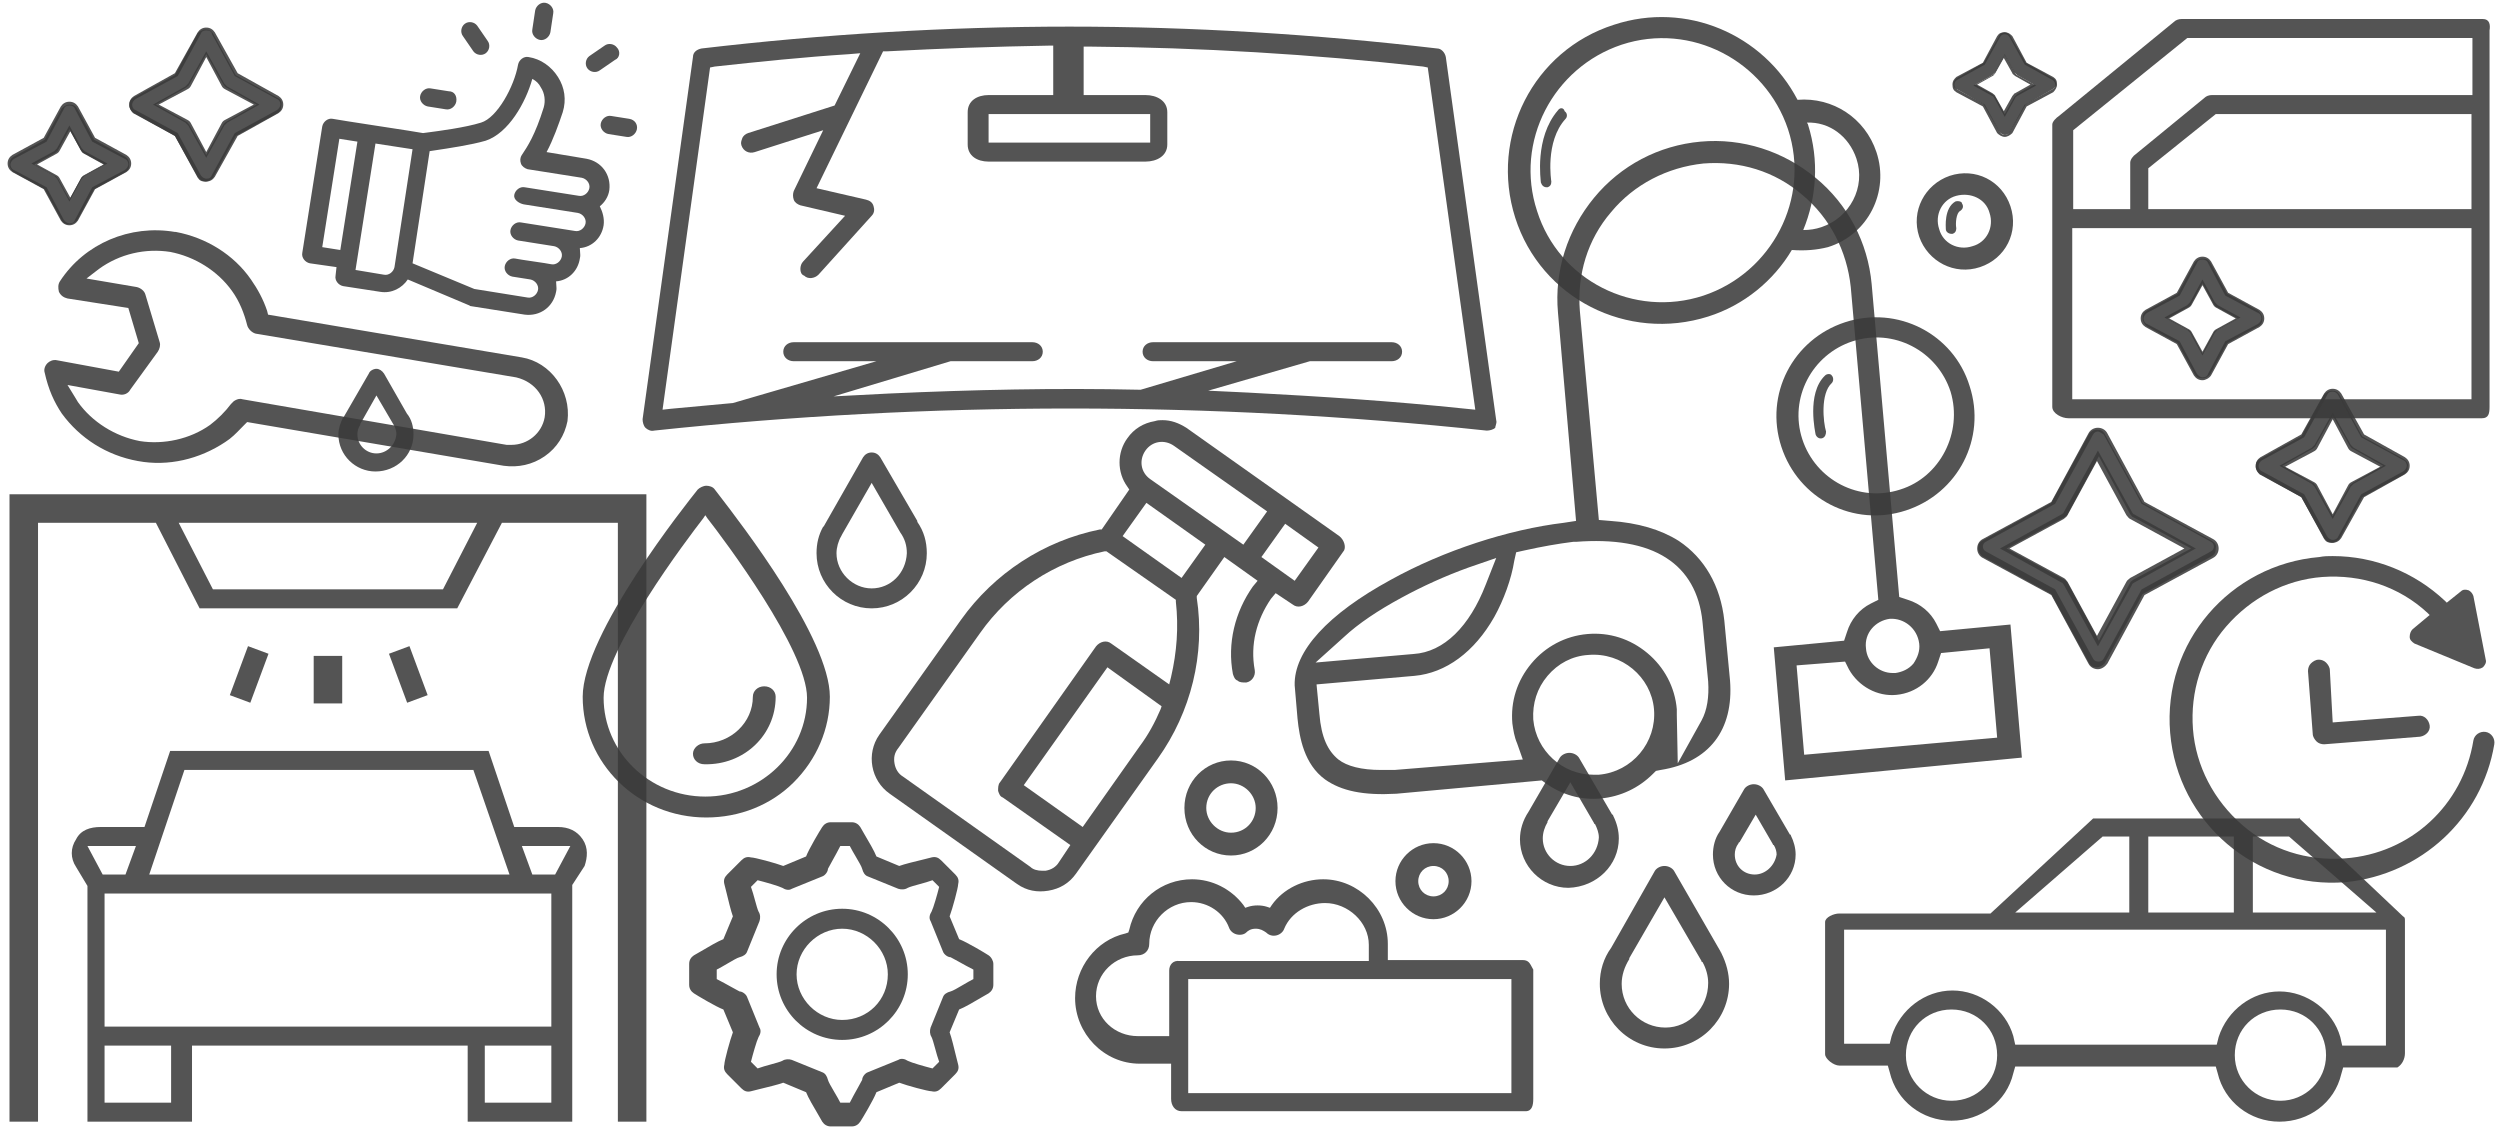 <svg width="263" height="119" viewBox="0 0 263 119" version="1.1" xmlns="http://www.w3.org/2000/svg" xmlns:xlink="http://www.w3.org/1999/xlink">
<g id="Canvas" transform="translate(-738 -723)">
<g id="Group 11 Copy">
<g id="Group">
<g id="Shape">
<use xlink:href="#path0_fill" transform="translate(745.55 802)" fill="#3A3A3A" fill-opacity="0.867"/>
</g>
<g id="Shape">
<use xlink:href="#path1_fill" transform="translate(739 775)" fill="#3A3A3A" fill-opacity="0.867"/>
</g>
<g id="Rectangle-path">
<use xlink:href="#path2_fill" transform="translate(771 792)" fill="#3A3A3A" fill-opacity="0.867"/>
</g>
<g id="Rectangle-path">
<use xlink:href="#path3_fill" transform="matrix(0.348 -0.937 0.937 0.348 762.177 796.129)" fill="#3A3A3A" fill-opacity="0.867"/>
</g>
<g id="Rectangle-path">
<use xlink:href="#path4_fill" transform="matrix(0.937 -0.348 0.348 0.937 778.919 791.775)" fill="#3A3A3A" fill-opacity="0.867"/>
</g>
</g>
<g id="Shape">
<use xlink:href="#path5_fill" transform="translate(742.662 747.226)" fill="#3A3A3A" fill-opacity="0.867"/>
</g>
<g id="Shape">
<use xlink:href="#path6_fill" transform="translate(953.9 725)" fill="#3A3A3A" fill-opacity="0.867"/>
</g>
<g id="Shape">
<use xlink:href="#path7_fill" transform="translate(829.705 767.2)" fill="#3A3A3A" fill-opacity="0.867"/>
</g>
<g id="Group">
<g id="Shape">
<use xlink:href="#path8_fill" transform="translate(851.1 815.5)" fill="#3A3A3A" fill-opacity="0.867"/>
</g>
<g id="Shape">
<use xlink:href="#path9_fill" transform="translate(862.6 803)" fill="#3A3A3A" fill-opacity="0.867"/>
</g>
<g id="Shape">
<use xlink:href="#path10_fill" transform="translate(884.8 811.7)" fill="#3A3A3A" fill-opacity="0.867"/>
</g>
</g>
<g id="Group">
<g id="Shape">
<use xlink:href="#path11_fill" transform="translate(799.3 774.1)" fill="#3A3A3A" fill-opacity="0.867"/>
</g>
<g id="Shape">
<use xlink:href="#path12_fill" transform="translate(810.9 795.2)" fill="#3A3A3A" fill-opacity="0.867"/>
</g>
</g>
<g id="Shape">
<use xlink:href="#path13_fill" transform="translate(874.198 737.833)" fill="#3A3A3A" fill-opacity="0.867"/>
</g>
<g id="Group">
<g id="Shape">
<use xlink:href="#path14_fill" transform="translate(966.238 781.5)" fill="#3A3A3A" fill-opacity="0.867"/>
</g>
<g id="Shape">
<use xlink:href="#path15_fill" transform="translate(980.8 792.4)" fill="#3A3A3A" fill-opacity="0.867"/>
</g>
</g>
<g id="Group">
<g id="Shape">
<use xlink:href="#path16_fill" transform="translate(896.628 724.793)" fill="#3A3A3A" fill-opacity="0.867"/>
</g>
<g id="Shape">
<use xlink:href="#path17_fill" transform="translate(939.638 741.228)" fill="#3A3A3A" fill-opacity="0.867"/>
</g>
<g id="Shape">
<use xlink:href="#path18_fill" transform="translate(924.877 756.377)" fill="#3A3A3A" fill-opacity="0.867"/>
</g>
<g id="Shape">
<use xlink:href="#path19_fill" transform="translate(900.01 734.386)" fill="#3A3A3A" fill-opacity="0.867"/>
</g>
<g id="Shape">
<use xlink:href="#path20_fill" transform="translate(928.75 762.35)" fill="#3A3A3A" fill-opacity="0.867"/>
</g>
<g id="Shape">
<use xlink:href="#path21_fill" transform="translate(942.688 744.161)" fill="#3A3A3A" fill-opacity="0.867"/>
</g>
</g>
<g id="Shape">
<use xlink:href="#path22_fill" transform="translate(773.6 761.8)" fill="#3A3A3A" fill-opacity="0.867"/>
</g>
<g id="Shape">
<use xlink:href="#path23_fill" transform="translate(805.6 725.8)" fill="#3A3A3A" fill-opacity="0.867"/>
</g>
<g id="Group">
<g id="Shape">
<use xlink:href="#path24_fill" transform="translate(751.6 726.1)" fill="#3A3A3A" fill-opacity="0.867"/>
</g>
<g id="Shape">
<use xlink:href="#path25_fill" transform="translate(751.6 725.9)" fill="#3A3A3A" fill-opacity="0.867"/>
</g>
</g>
<g id="Group">
<g id="Shape">
<use xlink:href="#path26_fill" transform="translate(739 734)" fill="#3A3A3A" fill-opacity="0.867"/>
</g>
<g id="Shape">
<use xlink:href="#path27_fill" transform="translate(738.8 733.7)" fill="#3A3A3A" fill-opacity="0.867"/>
</g>
</g>
<g id="Shape">
<use xlink:href="#path28_fill" transform="translate(823.9 770.6)" fill="#3A3A3A" fill-opacity="0.867"/>
</g>
<g id="Group">
<g id="Shape">
<use xlink:href="#path29_fill" transform="translate(810.5 809.5)" fill="#3A3A3A" fill-opacity="0.867"/>
</g>
<g id="Shape">
<use xlink:href="#path30_fill" transform="translate(819.7 818.6)" fill="#3A3A3A" fill-opacity="0.867"/>
</g>
</g>
<g id="Group">
<g id="Shape">
<use xlink:href="#path31_fill" transform="translate(769.785 728.985)" fill="#3A3A3A" fill-opacity="0.867"/>
</g>
<g id="Shape">
<use xlink:href="#path32_fill" transform="translate(793.985 723.285)" fill="#3A3A3A" fill-opacity="0.867"/>
</g>
<g id="Shape">
<use xlink:href="#path33_fill" transform="translate(786.526 725.326)" fill="#3A3A3A" fill-opacity="0.867"/>
</g>
<g id="Shape">
<use xlink:href="#path34_fill" transform="translate(782.185 732.285)" fill="#3A3A3A" fill-opacity="0.867"/>
</g>
<g id="Shape">
<use xlink:href="#path35_fill" transform="translate(801.185 735.185)" fill="#3A3A3A" fill-opacity="0.867"/>
</g>
<g id="Shape">
<use xlink:href="#path36_fill" transform="translate(799.626 727.626)" fill="#3A3A3A" fill-opacity="0.867"/>
</g>
</g>
<g id="Group">
<g id="Shape">
<use xlink:href="#path37_fill" transform="translate(918.2 805.5)" fill="#3A3A3A" fill-opacity="0.867"/>
</g>
<g id="Shape">
<use xlink:href="#path38_fill" transform="translate(897.9 802.2)" fill="#3A3A3A" fill-opacity="0.867"/>
</g>
<g id="Shape">
<use xlink:href="#path39_fill" transform="translate(906.3 814.1)" fill="#3A3A3A" fill-opacity="0.867"/>
</g>
</g>
<g id="Group">
<g id="Group">
<g id="Shape">
<use xlink:href="#path40_fill" transform="translate(946.1 768.2)" fill="#3A3A3A" fill-opacity="0.867"/>
</g>
<g id="Shape">
<use xlink:href="#path41_fill" transform="translate(946 768)" fill="#3A3A3A" fill-opacity="0.867"/>
</g>
</g>
<g id="Group">
<g id="Shape">
<use xlink:href="#path42_fill" transform="translate(975.3 764.1)" fill="#3A3A3A" fill-opacity="0.867"/>
</g>
<g id="Shape">
<use xlink:href="#path43_fill" transform="translate(975.3 763.9)" fill="#3A3A3A" fill-opacity="0.867"/>
</g>
</g>
<g id="Group">
<g id="Shape">
<use xlink:href="#path44_fill" transform="translate(963.4 750.2)" fill="#3A3A3A" fill-opacity="0.867"/>
</g>
<g id="Shape">
<use xlink:href="#path45_fill" transform="translate(963.2 750)" fill="#3A3A3A" fill-opacity="0.867"/>
</g>
</g>
</g>
<g id="Group">
<g id="Shape">
<use xlink:href="#path46_fill" transform="translate(943.5 726.4)" fill="#3A3A3A" fill-opacity="0.867"/>
</g>
<g id="Shape">
<use xlink:href="#path47_fill" transform="translate(943.4 726.4)" fill="#3A3A3A" fill-opacity="0.867"/>
</g>
</g>
<g id="Group">
<g id="Shape">
<use xlink:href="#path48_fill" transform="translate(930 809)" fill="#3A3A3A" fill-opacity="0.867"/>
</g>
</g>
</g>
</g>
<defs>
<path id="path0_fill" fill-rule="evenodd" d="M 53.75 9.3C 53.15 8.4 52.25 8 51.15 8L 46.55 8L 43.85 0L 10.35 0L 7.65 8L 3.05 8C 1.95 8 0.95 8.3 0.45 9.3C -0.15 10.2 -0.15 11.3 0.45 12.2L 1.65 14.2L 1.65 39L 12.65 39L 12.65 31L 41.65 31L 41.65 39L 52.65 39L 52.65 14.1L 53.95 12.1C 54.25 11.2 54.35 10.2 53.75 9.3ZM 11.85 2L 42.25 2L 46.05 13L 8.15 13L 11.85 2ZM 6.75 10L 1.65 10L 3.25 13L 5.65 13L 6.75 10ZM 10.45 37L 3.45 37L 3.45 31L 10.45 31L 10.45 37ZM 43.45 37L 50.45 37L 50.45 31L 43.45 31L 43.45 37ZM 50.45 29L 3.45 29L 3.45 15L 50.45 15L 50.45 29ZM 48.45 13L 50.85 13L 52.45 10L 47.35 10L 48.45 13Z"/>
<path id="path1_fill" fill-rule="evenodd" d="M 51.8 3L 64 3L 64 66L 66 66L 67 66L 67 0L 66 0L 1 0L 0 0L 0 1L 0 66L 1 66L 3 66L 3 3L 15.4 3L 20 12L 47.1 12L 51.8 3ZM 21.4 10L 17.8 3L 49.2 3L 45.6 10L 21.4 10Z"/>
<path id="path2_fill" d="M 0 0L 3 0L 3 5L 0 5L 0 0Z"/>
<path id="path3_fill" d="M 0 0L 5.5 0L 5.5 2.3L 0 2.3L 0 0Z"/>
<path id="path4_fill" d="M 0 0L 2.3 0L 2.3 5.5L 0 5.5L 0 0Z"/>
<path id="path5_fill" fill-rule="evenodd" d="M 23.538 8.874L 50.237 13.374C 53.237 13.874 55.438 16.874 55.038 20.074C 54.737 21.574 53.938 22.874 52.638 23.774C 51.337 24.674 49.837 24.974 48.337 24.774L 21.337 20.174L 21.038 20.474C 20.919 20.592 20.801 20.715 20.681 20.838C 20.193 21.342 19.68 21.872 19.038 22.274C 16.337 24.074 13.037 24.874 9.838 24.274C 6.537 23.674 3.737 21.874 1.838 19.274C 1.037 18.074 0.438 16.774 0.037 14.974C -0.062 14.674 0.037 14.274 0.338 13.974C 0.537 13.774 0.938 13.574 1.338 13.674L 7.838 14.874L 9.938 11.874L 8.838 8.174L 2.438 7.174C 2.037 7.074 1.737 6.874 1.537 6.474C 1.438 6.074 1.438 5.674 1.638 5.374C 4.237 1.374 9.037 -0.626 13.738 0.174L 13.838 0.174C 17.038 0.774 19.938 2.574 21.738 5.174C 22.438 6.174 23.038 7.274 23.438 8.474L 23.538 8.874ZM 49.138 22.574C 50.837 22.574 52.337 21.374 52.638 19.674C 52.938 17.774 51.737 15.974 49.638 15.474L 22.238 10.874C 21.837 10.774 21.438 10.374 21.337 9.974C 21.038 8.774 20.538 7.474 19.738 6.374C 18.238 4.274 15.838 2.774 13.238 2.274C 10.637 1.874 7.938 2.474 5.737 4.074L 4.438 5.074L 9.737 5.974C 10.137 6.074 10.537 6.374 10.637 6.774L 12.137 11.774C 12.238 12.074 12.137 12.474 11.938 12.774L 9.037 16.774C 8.838 17.174 8.338 17.374 7.938 17.274L 2.438 16.274L 3.237 17.574C 3.287 17.674 3.337 17.749 3.387 17.824C 3.437 17.899 3.487 17.974 3.537 18.074C 5.037 20.174 7.438 21.674 10.037 22.174C 12.537 22.574 15.338 21.974 17.438 20.474C 18.238 19.874 19.038 19.074 19.637 18.274L 19.938 17.974C 20.238 17.774 20.538 17.674 20.837 17.774L 48.638 22.574L 49.138 22.574Z"/>
<path id="path6_fill" fill-rule="evenodd" d="M 13.6 0L 45.3 0C 46 0 46.1 0.6 46 1.2L 46 40.8C 46 41.5 45.9 42 45.2 42L 1.7 42C 1 42 0 41.5 0 40.8L 0 11.1C 0 10.8 0.4 10.4 0.7 10.2L 12.8 0.3C 13 0.1 13.3 0 13.6 0ZM 2.1 40L 44.1 40L 44.1 22L 2.1 22L 2.1 40ZM 44.1 20L 10.1 20L 10.1 15.7L 17.2 10L 44.1 10L 44.1 20ZM 16.8 8L 44.1 8L 44.2 8L 44.2 2L 14.2 2L 2.2 11.7L 2.2 20L 8.2 20L 8.2 15.1C 8.2 14.8 8.5 14.4 8.8 14.2L 16 8.3C 16.2 8.1 16.5 8 16.8 8Z"/>
<path id="path7_fill" fill-rule="evenodd" d="M 33.095 0.8L 49.195 12.2C 49.695 12.6 49.895 13.3 49.695 13.7L 45.895 19.1C 45.495 19.6 44.795 19.8 44.295 19.4L 42.495 18.2L 41.995 18.8C 40.495 21 39.795 23.6 40.295 26.3C 40.395 26.9 39.995 27.5 39.395 27.6C 38.995 27.6 38.695 27.6 38.495 27.4C 38.195 27.3 38.095 27 37.995 26.7C 37.395 23.5 38.195 20.2 40.095 17.5L 40.595 16.9L 37.095 14.4L 34.195 18.5L 34.195 18.7C 35.095 24.6 33.595 30.7 30.095 35.6L 21.495 47.7C 20.795 48.7 19.795 49.3 18.595 49.5C 17.395 49.7 16.295 49.5 15.295 48.8L 1.895 39.3C -0.105 37.9 -0.605 35.1 0.795 33.1L 9.395 21C 12.895 16.1 18.095 12.7 23.995 11.5L 24.195 11.5L 27.095 7.3L 26.895 7C 25.795 5.5 25.795 3.4 26.895 1.9C 27.595 0.9 28.595 0.3 29.795 0.1C 30.095 0 30.295 0 30.595 0C 31.495 0 32.295 0.3 33.095 0.8ZM 28.195 34.3C 29.095 33.1 29.795 31.8 30.395 30.4L 30.495 30.1L 24.795 26L 15.995 38.4L 22.195 42.8L 28.195 34.3ZM 31.495 27L 31.295 27.8L 25.195 23.5C 24.695 23.1 23.995 23.3 23.595 23.8L 13.495 38.1C 13.295 38.3 13.295 38.7 13.295 39C 13.395 39.3 13.495 39.6 13.795 39.7L 20.895 44.7L 19.695 46.5C 19.395 47 18.895 47.3 18.295 47.4L 17.895 47.4C 17.495 47.4 16.995 47.3 16.695 47L 3.295 37.5C 2.795 37.2 2.495 36.7 2.395 36.1C 2.295 35.5 2.395 35 2.795 34.5L 11.395 22.4C 14.495 18 19.195 14.9 24.495 13.8L 24.695 13.8L 31.995 18.9L 31.995 19.1C 32.295 21.8 32.095 24.4 31.495 27ZM 26.395 12.2L 32.595 16.6L 35.095 13.1L 28.895 8.7L 26.395 12.2ZM 39.095 13.1L 29.295 6.2C 28.295 5.5 28.095 4.2 28.795 3.2C 29.495 2.2 30.795 2 31.795 2.7L 41.595 9.6L 39.095 13.1ZM 40.995 14.4L 44.495 16.9L 46.995 13.4L 43.495 10.9L 40.995 14.4Z"/>
<path id="path8_fill" fill-rule="evenodd" d="M 47.1 8.5L 32.9 8.5L 32.9 6.8C 32.9 3.1 29.8 0 26.1 0C 24 0 21.9 1 20.7 2.7L 20.5 3L 20.2 2.9C 19.6 2.7 18.8 2.7 18.2 2.9L 17.9 3L 17.7 2.7C 16.4 1 14.4 0 12.3 0C 9.1 0 6.4 2.2 5.7 5.3L 5.6 5.6L 5.3 5.7C 2.2 6.4 0 9.3 0 12.5C 0 16.2 3 19.4 6.8 19.4L 10.1 19.4L 10.1 23.1C 10.1 23.8 10.5 24.4 11.2 24.4L 47.4 24.4C 48.1 24.4 48.2 23.7 48.2 23.1L 48.2 9.5C 48.144 9.407 48.095 9.313 48.048 9.223L 48.047 9.221C 47.841 8.829 47.668 8.5 47.1 8.5ZM 9.9 9.6L 9.9 16.5L 6.6 16.5C 4.2 16.5 2.2 14.7 2.2 12.3C 2.2 9.9 4.2 8 6.6 8C 7.3 8 7.8 7.5 7.8 6.8C 7.8 4.4 9.8 2.4 12.2 2.4C 14 2.4 15.6 3.5 16.2 5.1C 16.3 5.4 16.6 5.7 17 5.8C 17.4 5.9 17.8 5.8 18 5.6C 18.2 5.4 18.5 5.2 19 5.2C 19.5 5.2 19.8 5.4 20.1 5.6C 20.4 5.9 20.8 6 21.2 5.9C 21.6 5.8 21.9 5.5 22 5.2C 22.7 3.5 24.5 2.5 26.3 2.5C 28.7 2.5 30.9 4.5 30.9 6.9L 30.9 8.6L 11 8.6C 10.3 8.5 9.9 9 9.9 9.6ZM 11.9 22.5L 45.9 22.5L 45.9 10.5L 11.9 10.5L 11.9 22.5Z"/>
<path id="path9_fill" fill-rule="evenodd" d="M 9.8 5C 9.8 7.8 7.6 10 4.9 10C 2.2 10 0 7.8 0 5C 0 2.2 2.2 0 4.9 0C 7.6 0 9.8 2.2 9.8 5ZM 7.5 5C 7.5 3.6 6.3 2.4 4.9 2.4C 3.5 2.4 2.3 3.5 2.3 5C 2.3 6.4 3.5 7.6 4.9 7.6C 6.4 7.6 7.5 6.4 7.5 5Z"/>
<path id="path10_fill" fill-rule="evenodd" d="M 4 8C 1.8 8 0 6.2 0 4C 0 1.8 1.8 0 4 0C 6.2 0 8 1.8 8 4C 8 6.2 6.2 8 4 8ZM 5.6 4C 5.6 3.1 4.9 2.4 4 2.4C 3.1 2.4 2.4 3.1 2.4 4C 2.4 4.9 3.1 5.6 4 5.6C 4.9 5.6 5.6 4.9 5.6 4Z"/>
<path id="path11_fill" fill-rule="evenodd" d="M 14.327 0.957C 16.678 4.007 26 16.097 26 22.2C 26 25.6 24.6 28.8 22.2 31.2C 19.8 33.6 16.5 34.9 13 34.9C 5.8 34.9 0 29.2 0 22.2C 0 15.6 10.9 1.9 12.1 0.4C 12.3 0.2 12.7 0 13 0C 13.3 0 13.7 0.1 13.9 0.4C 13.99 0.52 14.136 0.709 14.327 0.957ZM 2.2 22.3C 2.2 28 7 32.7 12.9 32.7C 18.8 32.7 23.6 28 23.6 22.3C 23.6 17.3 14.9 5.7 13.1 3.4L 12.9 3.1L 12.7 3.4C 11 5.6 2.2 17.2 2.2 22.3Z"/>
<path id="path12_fill" d="M 8.7 1.1C 8.7 0.5 8.2 0 7.5 0C 6.8 0 6.3 0.5 6.3 1.1C 6.3 3.8 4 6 1.2 6C 0.6 6 0 6.5 0 7.1C 0 7.7 0.5 8.2 1.2 8.2C 5.4 8.3 8.7 5.1 8.7 1.1Z"/>
<path id="path13_fill" fill-rule="evenodd" d="M 75.302 50.867L 76.502 64.867L 51.602 67.267L 50.402 53.267L 57.802 52.567L 58.102 51.667C 58.502 50.367 59.402 49.267 60.602 48.667L 61.402 48.267L 58.502 15.367C 58.102 11.567 56.302 8.067 53.402 5.667C 50.502 3.167 46.802 2.067 43.002 2.367C 39.202 2.767 35.702 4.567 33.302 7.467C 30.802 10.367 29.702 14.067 30.002 17.867L 32.002 39.867L 33.202 39.967C 36.102 40.167 38.502 40.867 40.402 42.067C 43.102 43.867 44.802 46.767 45.202 50.467L 45.802 56.767C 46.202 61.967 43.602 65.367 38.502 66.167L 38.002 66.267L 37.702 66.567C 36.202 68.067 34.302 68.967 32.202 69.167C 30.102 69.367 28.102 68.767 26.402 67.567L 26.002 67.267L 10.702 68.667C 7.202 68.867 4.902 68.367 3.202 67.167C 1.002 65.567 0.502 62.767 0.302 60.767L 0.002 57.267C -0.098 53.667 3.502 49.767 10.102 46.167C 15.702 43.067 22.502 40.867 28.302 40.167L 29.602 39.967L 27.702 18.067C 27.302 13.667 28.702 9.367 31.502 5.967C 34.302 2.567 38.302 0.467 42.702 0.067C 47.102 -0.333 51.402 1.067 54.802 3.867C 58.202 6.667 60.302 10.667 60.702 15.067L 63.602 47.967L 64.502 48.267C 65.802 48.667 66.902 49.567 67.502 50.767L 67.902 51.567L 75.302 50.867ZM 11.202 48.067C 8.802 49.367 6.702 50.767 5.202 52.167L 2.202 54.867L 12.502 53.967C 15.702 53.767 18.402 51.067 20.102 46.667L 21.202 43.867L 18.302 44.867C 15.802 45.767 13.402 46.867 11.202 48.067ZM 32.002 66.667L 31.402 66.667C 28.202 66.667 25.402 64.167 25.102 60.867C 25.002 59.167 25.502 57.567 26.602 56.267C 27.702 54.967 29.202 54.167 30.902 54.067C 34.402 53.767 37.502 56.367 37.802 59.767C 38.102 63.267 35.502 66.367 32.002 66.667ZM 42.902 50.567C 42.602 47.567 41.302 45.267 39.102 43.867C 36.802 42.367 33.502 41.867 29.602 42.167L 29.302 42.167C 27.702 42.367 26.002 42.667 24.202 43.067L 23.302 43.267L 23.102 44.167C 22.802 46.067 22.002 48.267 21.002 50.067C 18.902 53.767 15.902 55.967 12.602 56.267L 2.302 57.167L 2.602 60.267C 2.802 62.767 3.502 64.167 4.602 65.067C 5.502 65.767 7.002 66.167 9.102 66.167L 10.502 66.167L 24.002 65.067L 23.402 63.367C 23.102 62.668 23.002 61.968 22.902 61.269L 22.902 61.268L 22.902 61.268L 22.902 61.267C 22.702 58.967 23.402 56.767 24.902 54.967C 26.402 53.167 28.502 52.067 30.802 51.867C 33.102 51.667 35.302 52.367 37.102 53.867C 38.902 55.367 40.002 57.467 40.202 59.767L 40.202 60.367L 40.302 65.467L 42.802 60.967C 43.402 59.867 43.602 58.467 43.502 56.867L 42.902 50.567ZM 62.602 50.267C 64.102 50.167 65.502 51.267 65.702 52.867C 65.802 53.667 65.502 54.367 65.102 54.967C 64.602 55.567 63.902 55.867 63.202 55.967L 62.902 55.967C 61.502 55.967 60.202 54.867 60.102 53.367C 59.902 51.767 61.102 50.467 62.602 50.267ZM 58.302 55.567L 57.902 54.767L 52.802 55.167L 53.602 64.567L 73.902 62.767L 73.102 53.367L 68.002 53.867L 67.702 54.767C 67.102 56.667 65.402 58.067 63.302 58.267C 61.302 58.467 59.302 57.367 58.302 55.567Z"/>
<path id="path14_fill" d="M 34.161 19.8C 34.261 19.2 33.861 18.6 33.261 18.5C 32.661 18.4 32.062 18.8 31.962 19.4C 30.861 26.2 25.361 31.3 18.462 31.8C 14.461 32.1 10.662 30.9 7.662 28.3C 4.662 25.7 2.762 22.1 2.462 18.2C 2.162 14.3 3.362 10.4 5.962 7.4C 8.562 4.4 12.162 2.5 16.061 2.2C 20.162 1.9 24.162 3.2 27.162 6L 27.361 6.2L 25.561 7.7C 25.361 7.9 25.262 8.2 25.262 8.5C 25.262 8.8 25.462 9 25.762 9.2L 32.062 11.8C 32.361 11.9 32.661 11.9 32.962 11.7C 33.161 11.5 33.361 11.2 33.261 10.9L 31.962 4.2C 31.861 3.9 31.662 3.7 31.462 3.6C 31.162 3.5 30.861 3.5 30.662 3.7L 29.162 4.9L 28.962 4.7C 25.762 1.7 21.561 0 17.162 0C 16.662 0 16.262 0 15.761 0.1C 6.362 0.9 -0.738 9.1 0.062 18.6C 0.862 28 9.062 35.1 18.561 34.3C 26.462 33.5 32.861 27.6 34.161 19.8Z"/>
<path id="path15_fill" d="M 2.3 1.1C 2.3 0.8 2.1 0.5 1.9 0.3C 1.7 0.1 1.4 0 1.2 0L 1.1 0C 0.8 0 0.5 0.2 0.3 0.4C 0.1 0.6 0 0.9 0 1.2L 0.5 7.8C 0.5 8.1 0.7 8.4 0.9 8.6C 1.1 8.8 1.4 8.9 1.7 8.9L 11.8 8.1C 12.4 8 12.9 7.5 12.8 6.9C 12.7 6.3 12.2 5.8 11.6 5.9L 2.6 6.6L 2.3 1.1Z"/>
<path id="path16_fill" fill-rule="evenodd" d="M 33.672 24.206C 37.872 22.907 40.172 18.407 38.772 14.207C 37.572 10.607 34.172 8.406 30.472 8.707C 26.872 1.807 18.772 -1.693 11.172 0.807C 2.672 3.507 -1.928 12.607 0.772 21.107C 3.472 29.607 12.572 34.206 21.072 31.506C 24.872 30.306 27.972 27.706 29.872 24.506C 31.272 24.607 32.472 24.506 33.672 24.206ZM 36.672 14.906C 37.672 17.907 35.972 21.107 32.972 22.107C 32.372 22.306 31.772 22.407 31.072 22.407C 32.472 19.006 32.772 15.107 31.572 11.306C 31.572 11.257 31.547 11.232 31.522 11.207C 31.497 11.181 31.472 11.157 31.472 11.107C 33.772 11.007 35.872 12.507 36.672 14.906ZM 11.972 2.907C 4.772 5.307 0.672 13.107 3.072 20.407C 5.372 27.706 13.272 31.706 20.572 29.306C 27.772 26.907 31.872 19.107 29.472 11.806C 27.072 4.607 19.272 0.507 11.972 2.907Z"/>
<path id="path17_fill" fill-rule="evenodd" d="M 0.262 6.672C -0.638 3.972 0.862 1.172 3.462 0.272C 6.162 -0.628 8.962 0.772 9.862 3.472C 10.762 6.172 9.362 8.972 6.662 9.872C 3.962 10.772 1.162 9.272 0.262 6.672ZM 2.362 5.872C 2.762 7.372 4.362 8.172 5.862 7.672C 7.362 7.272 8.162 5.672 7.662 4.172C 7.262 2.672 5.662 1.972 4.162 2.372C 2.662 2.772 1.862 4.372 2.362 5.872Z"/>
<path id="path18_fill" fill-rule="evenodd" d="M 0.523 13.623C -1.277 8.123 1.723 2.323 7.223 0.523C 12.723 -1.277 18.623 1.723 20.323 7.223C 22.123 12.723 19.123 18.523 13.623 20.323C 8.123 22.123 2.323 19.123 0.523 13.623ZM 2.723 12.823C 4.123 17.123 8.723 19.523 13.023 18.123C 17.223 16.823 19.623 12.123 18.323 7.823C 16.922 3.523 12.323 1.123 8.023 2.523C 3.723 3.923 1.323 8.523 2.723 12.823Z"/>
<path id="path19_fill" d="M 1.89 0.214C -0.61 3.114 0.09 7.614 0.09 7.814C 0.19 8.114 0.39 8.314 0.69 8.314L 0.79 8.314C 1.09 8.214 1.19 8.014 1.19 7.714C 1.19 7.714 0.49 3.514 2.69 1.114C 2.89 0.914 2.89 0.514 2.59 0.314C 2.49 -0.086 2.09 -0.086 1.89 0.214Z"/>
<path id="path20_fill" d="M 1.25 0.15C -0.75 2.05 0.25 6.25 0.25 6.35C 0.35 6.65 0.65 6.85 0.95 6.75C 1.25 6.65 1.35 6.35 1.35 6.05C 1.05 5.05 0.75 2.05 1.95 0.95C 2.15 0.75 2.15 0.35 1.95 0.15C 1.85 -0.05 1.45 -0.05 1.25 0.15Z"/>
<path id="path21_fill" d="M 1.012 0.039C -0.188 0.739 0.013 2.739 0.013 2.939C 0.013 3.239 0.312 3.439 0.613 3.439L 0.713 3.439C 1.012 3.339 1.113 3.139 1.113 2.839C 1.012 2.339 1.113 1.239 1.512 1.039C 1.812 0.839 1.913 0.539 1.712 0.239C 1.712 0.039 1.312 -0.061 1.012 0.039Z"/>
<path id="path22_fill" fill-rule="evenodd" d="M 7.2 4.7C 7.7 5.3 7.9 6.1 7.9 6.9C 7.9 9.1 6.1 10.8 3.9 10.8C 1.8 10.8 0 9.1 0 6.9C 0 6.3 0.2 5.7 0.5 5.1C 0.6 5.1 0.6 5 0.6 5L 3.2 0.5C 3.3 0.2 3.7 0 4 0C 4.3 0 4.6 0.2 4.8 0.5L 7.2 4.7ZM 2 6.9C 2 8 2.9 8.9 4 8.9C 5.1 8.9 6 8 6.1 6.9C 6.1 6.4 5.9 6 5.7 5.7L 4 2.8L 2.3 5.8L 2.3 5.9C 2.1 6.2 2 6.5 2 6.9Z"/>
<path id="path23_fill" fill-rule="evenodd" d="M 89.8 41.4L 84.5 3.2C 84.4 2.7 84 2.3 83.6 2.3C 70.8 0.8 57.8 0 44.9 0C 32 0 19 0.8 6.2 2.3C 5.7 2.4 5.3 2.7 5.3 3.2L 0 41.3C 0 41.6 0.1 42 0.3 42.2C 0.5 42.4 0.9 42.6 1.2 42.5C 30.3 39.4 59.7 39.4 88.8 42.5C 89.1 42.5 89.5 42.4 89.7 42.2C 89.7 42.128 89.726 42.043 89.755 41.949C 89.805 41.783 89.864 41.592 89.8 41.4ZM 86.6 40.2C 79 39.4 71.3 38.9 63.7 38.5L 59.5 38.3L 70.2 35.2L 78.8 35.2C 79.4 35.2 79.9 34.8 79.9 34.2C 79.9 33.6 79.4 33.2 78.8 33.2L 53.7 33.2C 53.1 33.2 52.6 33.6 52.6 34.2C 52.6 34.8 53.1 35.2 53.7 35.2L 62.5 35.2L 52.4 38.2L 52.3 38.2C 43.5 38 34.7 38.2 25.9 38.6L 20.1 38.9L 32.4 35.2L 41 35.2C 41.6 35.2 42.1 34.8 42.1 34.2C 42.1 33.6 41.6 33.2 41 33.2L 15.9 33.2C 15.3 33.2 14.8 33.6 14.8 34.2C 14.8 34.8 15.3 35.2 15.9 35.2L 24.6 35.2L 9.5 39.6C 8.402 39.7 7.33 39.8 6.257 39.899L 6.249 39.9C 5.174 40 4.1 40.1 3 40.2L 2.1 40.3L 7.1 4.3L 7.6 4.2C 12.2 3.7 17 3.2 21.7 2.9L 22.9 2.8L 20.2 8.3L 11.1 11.2C 10.8 11.3 10.6 11.5 10.5 11.7C 10.488 11.736 10.476 11.771 10.464 11.805L 10.462 11.812C 10.377 12.053 10.313 12.239 10.4 12.5C 10.6 13.1 11.2 13.4 11.8 13.2L 19 10.9L 15.9 17.3C 15.8 17.6 15.8 17.9 15.9 18.2C 16 18.5 16.3 18.7 16.6 18.8L 21.3 19.9L 16.9 24.7C 16.7 24.9 16.6 25.2 16.6 25.5C 16.6 25.8 16.7 26.1 17 26.2C 17.4 26.6 18.1 26.5 18.5 26.1L 24.1 19.9C 24.4 19.6 24.4 19.2 24.3 18.9C 24.2 18.5 23.9 18.3 23.5 18.2L 18.3 17L 25.3 2.6L 25.7 2.6C 31.4 2.3 37 2.1 42.7 2L 43.2 2L 43.2 7.2L 36.4 7.2C 35.2 7.2 34.2 7.8 34.2 9L 34.2 12.4C 34.2 13.6 35.2 14.2 36.4 14.2L 52.9 14.2C 54.1 14.2 55.2 13.6 55.2 12.4L 55.2 9C 55.2 7.8 54.1 7.2 52.9 7.2L 46.4 7.2L 46.4 2.1L 46.9 2.1C 58.7 2.2 70.4 2.9 82.1 4.2L 82.6 4.3L 87.6 40.3L 86.6 40.2ZM 53.4 12.2L 53.4 9.2L 36.4 9.2L 36.4 12.2L 53.4 12.2Z"/>
<path id="path24_fill" fill-rule="evenodd" d="M 11.2 4.8L 15.6 7.2C 15.9 7.3 16.1 7.6 16 8C 16 8.4 15.9 8.6 15.6 8.8L 11.2 11.2L 8.8 15.6C 8.6 15.8 8.3 16 8 16C 7.6 16 7.4 15.9 7.2 15.6L 4.8 11.2L 0.4 8.8C 0.2 8.6 0 8.3 0 8C 0 7.6 0.1 7.4 0.4 7.2L 4.8 4.8L 7.2 0.4C 7.4 0.2 7.7 0 8 0C 8.4 0 8.6 0.1 8.8 0.4L 11.2 4.8ZM 10.078 9.8C 10.122 9.767 10.167 9.733 10.2 9.7L 13.4 7.9L 10.2 6.1C 10.133 6.1 10.067 6.011 10 5.922C 9.967 5.878 9.933 5.833 9.9 5.8L 8.1 2.6L 6.3 5.8C 6.3 5.867 6.211 5.933 6.122 6C 6.078 6.033 6.033 6.067 6 6.1L 2.8 7.9L 6 9.7C 6.067 9.7 6.133 9.789 6.2 9.878C 6.233 9.922 6.267 9.967 6.3 10L 8.1 13.2L 9.9 10C 9.9 9.933 9.989 9.867 10.078 9.8Z"/>
<path id="path25_fill" fill-rule="evenodd" d="M 7.2 15.7C 7.4 16 7.7 16.2 8.1 16.2C 8.5 16.2 8.8 16 9 15.7L 11.4 11.4L 15.7 9C 16 8.8 16.2 8.5 16.2 8.1C 16.2 7.7 16 7.4 15.7 7.2L 11.4 4.8L 9 0.5C 8.8 0.2 8.5 0 8.1 0C 7.7 0 7.4 0.2 7.2 0.5L 4.8 4.8L 0.5 7.2C 0.2 7.4 0 7.7 0 8.1C 0 8.5 0.2 8.8 0.5 9L 4.8 11.4L 7.2 15.7ZM 7.5 0.7C 7.6 0.4 7.8 0.3 8.1 0.3C 8.4 0.3 8.7 0.4 8.7 0.7L 11.1 5.1L 15.5 7.5C 15.8 7.6 15.9 7.9 15.9 8.1C 15.9 8.3 15.7 8.6 15.5 8.7L 11.1 11.1L 8.7 15.5C 8.6 15.8 8.4 15.9 8.1 15.9C 7.9 15.9 7.6 15.7 7.5 15.5L 5.1 11.1L 0.7 8.7C 0.4 8.6 0.3 8.3 0.3 8.1C 0.3 7.9 0.5 7.6 0.7 7.5L 5.1 5.1L 7.5 0.7ZM 8.1 13.7L 6.2 10.3L 5.9 10L 2.5 8.1L 5.9 6.2L 6.2 5.9L 8.1 2.5L 10 5.9L 10.3 6.2L 13.7 8.1L 10.3 10L 10 10.3L 8.1 13.7ZM 6.1 9.7L 3.1 8.1L 6.1 6.5C 6.3 6.4 6.4 6.3 6.5 6.1L 8.1 3.1L 9.7 6.1C 9.8 6.3 9.9 6.4 10.1 6.5L 13.1 8.1L 10.1 9.7C 9.9 9.8 9.8 9.9 9.7 10.1L 8.1 13.1L 6.5 10.1C 6.4 9.9 6.3 9.8 6.1 9.7Z"/>
<path id="path26_fill" fill-rule="evenodd" d="M 8.9 3.7L 12.2 5.5C 12.5 5.7 12.6 6 12.6 6.3C 12.6 6.7 12.5 6.9 12.2 7.1L 8.9 8.9L 7.1 12.2C 6.9 12.4 6.6 12.6 6.3 12.6C 5.9 12.6 5.7 12.5 5.5 12.2L 3.7 8.9L 0.4 7.1C 0.2 6.9 0 6.7 0 6.3C 0 5.9 0.1 5.7 0.4 5.5L 3.7 3.7L 5.5 0.4C 5.7 0.2 6 0 6.3 0C 6.7 0 6.9 0.1 7.1 0.4L 8.9 3.7ZM 7.678 7.6C 7.722 7.567 7.767 7.533 7.8 7.5L 10 6.3L 7.8 5.1C 7.733 5.1 7.667 5.011 7.6 4.922C 7.567 4.878 7.533 4.833 7.5 4.8L 6.3 2.6L 5.1 4.8C 5.1 4.867 5.011 4.933 4.922 5C 4.878 5.033 4.833 5.067 4.8 5.1L 2.6 6.3L 4.8 7.5C 4.867 7.5 4.933 7.589 5 7.678C 5.033 7.722 5.067 7.767 5.1 7.8L 6.3 10L 7.5 7.8C 7.5 7.733 7.589 7.667 7.678 7.6Z"/>
<path id="path27_fill" fill-rule="evenodd" d="M 5.6 12.5C 5.8 12.8 6.1 13 6.5 13C 6.9 13 7.2 12.8 7.4 12.5L 9.2 9.2L 12.5 7.4C 12.8 7.2 13 6.9 13 6.5C 13 6.1 12.8 5.8 12.5 5.6L 9.2 3.8L 7.4 0.5C 7.2 0.2 6.9 0 6.5 0C 6.1 0 5.8 0.2 5.6 0.5L 3.8 3.8L 0.5 5.6C 0.2 5.8 0 6.1 0 6.5C 0 6.9 0.2 7.2 0.5 7.4L 3.8 9.2L 5.6 12.5ZM 5.9 0.8C 6 0.5 6.2 0.4 6.5 0.4C 6.8 0.4 7 0.5 7.1 0.8L 8.9 4.2L 12.3 6C 12.6 6.1 12.7 6.4 12.7 6.6C 12.7 6.8 12.5 7.1 12.3 7.2L 8.9 9L 7.1 12.4C 7 12.7 6.8 12.8 6.5 12.8C 6.3 12.8 6 12.6 5.9 12.4L 4.1 9L 0.7 7.2C 0.4 7.1 0.3 6.8 0.3 6.6C 0.3 6.4 0.5 6.1 0.7 6L 4.1 4.2L 5.9 0.8ZM 6.5 10.5L 5.2 8.1L 4.9 7.8L 2.5 6.5L 4.9 5.2L 5.2 4.9L 6.5 2.5L 7.8 4.9L 8.1 5.2L 10.5 6.5L 8.1 7.8L 7.8 8.1L 6.5 10.5ZM 5.1 7.7L 3.1 6.6L 5.1 5.5C 5.3 5.4 5.4 5.3 5.5 5.1L 6.6 3.1L 7.7 5.1C 7.8 5.3 7.9 5.4 8.1 5.5L 10.1 6.6L 8.1 7.7C 7.9 7.8 7.8 7.9 7.7 8.1L 6.6 10.1L 5.5 8.1C 5.4 7.9 5.3 7.8 5.1 7.7Z"/>
<path id="path28_fill" fill-rule="evenodd" d="M 10.6 7.3C 11.3 8.3 11.6 9.4 11.6 10.6C 11.6 13.8 9 16.4 5.8 16.4C 2.6 16.4 0 13.8 0 10.6C 0 9.6 0.2 8.7 0.7 7.8C 0.8 7.8 0.8 7.7 0.8 7.7L 4.9 0.5C 5.1 0.2 5.4 0 5.8 0C 6.2 0 6.5 0.2 6.7 0.5L 10.6 7.2L 10.6 7.3ZM 2.1 10.6C 2.1 12.6 3.8 14.3 5.8 14.3C 7.8 14.3 9.4 12.7 9.5 10.6C 9.5 9.8 9.3 9.1 8.8 8.4L 5.8 3.2L 2.7 8.6L 2.6 8.8C 2.3 9.3 2.1 10 2.1 10.6Z"/>
<path id="path29_fill" fill-rule="evenodd" d="M 28.4 12.3C 29.2 12.6 31.2 13.8 31.5 14C 31.8 14.2 32 14.6 32 14.9L 32 17.1C 32 17.5 31.8 17.8 31.5 18C 31.374 18.063 31.101 18.224 30.76 18.425C 30.015 18.865 28.949 19.494 28.4 19.7L 27.4 22.1C 27.599 22.631 27.886 23.82 28.086 24.649C 28.187 25.071 28.266 25.399 28.3 25.5C 28.4 25.9 28.3 26.2 28 26.5L 26.5 28C 26.2 28.3 25.9 28.4 25.5 28.3C 25.1 28.3 22.9 27.7 22.1 27.4L 19.7 28.4C 19.4 29.2 18.2 31.2 18 31.5C 17.8 31.8 17.5 32 17.1 32L 14.9 32C 14.5 32 14.2 31.8 14 31.5C 13.937 31.374 13.776 31.101 13.575 30.76C 13.135 30.015 12.506 28.949 12.3 28.4L 9.9 27.4C 9.37 27.599 8.18 27.886 7.35 28.086C 6.929 28.187 6.601 28.266 6.5 28.3C 6.1 28.4 5.8 28.3 5.5 28L 4 26.5C 3.7 26.2 3.6 25.9 3.7 25.5C 3.7 25.1 4.3 22.9 4.6 22.1L 3.6 19.7C 2.8 19.4 0.8 18.2 0.5 18C 0.2 17.8 0 17.5 0 17.1L 0 14.9C 0 14.5 0.2 14.2 0.5 14C 0.626 13.937 0.899 13.776 1.24 13.575C 1.985 13.135 3.051 12.506 3.6 12.3L 4.6 9.9C 4.401 9.37 4.114 8.18 3.914 7.35C 3.813 6.929 3.734 6.601 3.7 6.5C 3.6 6.1 3.7 5.8 4 5.5L 5.5 4C 5.8 3.7 6.1 3.6 6.5 3.7C 6.9 3.7 9.1 4.3 9.9 4.6L 12.3 3.6C 12.6 2.8 13.8 0.8 14 0.5C 14.2 0.2 14.5 0 14.9 0L 17.1 0C 17.5 0 17.8 0.2 18 0.5C 18.063 0.626 18.224 0.899 18.425 1.24C 18.865 1.985 19.494 3.051 19.7 3.6L 22.1 4.6C 22.631 4.401 23.82 4.114 24.649 3.914C 25.071 3.813 25.399 3.734 25.5 3.7C 25.9 3.6 26.2 3.7 26.5 4L 28 5.5C 28.3 5.8 28.4 6.1 28.3 6.5C 28.3 6.9 27.7 9.1 27.4 9.9L 28.4 12.3ZM 28.777 17.13C 29.163 16.904 29.566 16.667 29.9 16.5L 29.9 15.5C 29.431 15.266 28.826 14.928 28.324 14.649C 27.969 14.451 27.666 14.283 27.5 14.2C 27.2 14.2 26.8 13.9 26.7 13.6L 25.4 10.4C 25.2 10.1 25.3 9.7 25.5 9.4C 25.7 9 26.1 7.6 26.3 6.8L 25.6 6.1C 25.212 6.246 24.682 6.391 24.194 6.525C 23.677 6.668 23.206 6.797 23 6.9C 22.7 7.1 22.3 7.1 22 7L 18.8 5.7C 18.5 5.6 18.3 5.3 18.2 4.9C 18.142 4.667 17.846 4.162 17.53 3.623C 17.304 3.237 17.067 2.834 16.9 2.5L 15.9 2.5C 15.666 2.969 15.329 3.574 15.049 4.076C 14.852 4.431 14.683 4.734 14.6 4.9C 14.6 5.2 14.3 5.6 14 5.7L 10.8 7C 10.5 7.2 10.1 7.1 9.8 6.9C 9.4 6.7 8 6.3 7.2 6.1L 6.5 6.8C 6.646 7.188 6.791 7.718 6.925 8.206C 7.068 8.724 7.197 9.194 7.3 9.4C 7.5 9.7 7.5 10.1 7.4 10.4L 6.1 13.6C 6 13.9 5.7 14.1 5.3 14.2C 5.067 14.258 4.562 14.554 4.023 14.87C 3.637 15.096 3.234 15.333 2.9 15.5L 2.9 16.5C 3.369 16.734 3.974 17.072 4.476 17.351C 4.831 17.549 5.134 17.717 5.3 17.8C 5.6 17.8 6 18.1 6.1 18.4L 7.4 21.6C 7.6 21.9 7.5 22.3 7.3 22.6C 7.1 23 6.7 24.4 6.5 25.2L 7.2 25.9C 7.588 25.754 8.118 25.609 8.606 25.474C 9.124 25.332 9.594 25.203 9.8 25.1C 10.1 24.9 10.5 24.9 10.8 25L 14 26.3C 14.3 26.4 14.5 26.7 14.6 27.1C 14.658 27.333 14.954 27.838 15.27 28.377C 15.496 28.763 15.733 29.166 15.9 29.5L 16.9 29.5C 17.134 29.031 17.471 28.426 17.751 27.924C 17.948 27.569 18.117 27.266 18.2 27.1C 18.2 26.8 18.5 26.4 18.8 26.3L 22 25C 22.3 24.8 22.7 24.9 23 25.1C 23.4 25.3 24.8 25.7 25.6 25.9L 26.3 25.2C 26.154 24.812 26.009 24.282 25.875 23.794C 25.732 23.276 25.603 22.806 25.5 22.6C 25.3 22.3 25.3 21.9 25.4 21.6L 26.7 18.4C 26.8 18.1 27.1 17.9 27.5 17.8C 27.733 17.742 28.238 17.446 28.777 17.13Z"/>
<path id="path30_fill" fill-rule="evenodd" d="M 0 6.9C 0 3.1 3.1 0 6.9 0C 10.7 0 13.8 3.1 13.8 6.9C 13.8 10.7 10.7 13.8 6.9 13.8C 3.1 13.8 0 10.7 0 6.9ZM 2.1 6.9C 2.1 9.5 4.3 11.7 6.9 11.7C 9.6 11.7 11.7 9.6 11.7 6.9C 11.7 4.3 9.5 2.1 6.9 2.1C 4.3 2.1 2.1 4.3 2.1 6.9Z"/>
<path id="path31_fill" fill-rule="evenodd" d="M 29.915 10.716C 31.515 11.015 32.515 12.415 32.315 14.015C 32.215 14.716 31.815 15.315 31.315 15.716C 31.615 16.315 31.815 17.015 31.715 17.715C 31.515 19.015 30.515 20.015 29.215 20.115C 29.215 20.253 29.227 20.378 29.239 20.5L 29.239 20.5C 29.261 20.733 29.281 20.953 29.215 21.215C 29.015 22.515 28.015 23.515 26.715 23.615C 26.715 23.753 26.727 23.878 26.739 24L 26.739 24C 26.761 24.233 26.781 24.453 26.715 24.715C 26.415 26.315 25.015 27.315 23.415 27.115L 17.715 26.215C 17.665 26.215 17.64 26.19 17.615 26.165C 17.59 26.14 17.565 26.115 17.515 26.115L 11.115 23.415C 10.515 24.315 9.415 24.915 8.215 24.715L 4.315 24.115C 3.815 24.015 3.415 23.515 3.515 23.015L 3.615 22.115L 0.815 21.715C 0.315 21.615 -0.085 21.115 0.015 20.615L 2.115 7.315C 2.215 6.815 2.715 6.415 3.215 6.515C 3.415 6.565 5.67 6.912 7.935 7.261L 7.963 7.265C 10.239 7.615 12.515 7.965 12.716 8.015C 12.811 8.002 12.96 7.982 13.149 7.958C 14.344 7.802 17.175 7.433 18.815 6.915C 20.515 6.415 22.315 3.115 22.715 0.815C 22.815 0.315 23.315 -0.085 23.815 0.015C 25.115 0.215 26.215 1.015 26.915 2.115C 27.615 3.215 27.815 4.515 27.415 5.815C 27.015 7.015 26.415 8.715 25.715 10.015L 29.915 10.716ZM 2.115 20.015L 4.015 20.315L 5.815 8.915L 3.915 8.615L 2.115 20.015ZM 9.715 22.115C 9.615 22.615 9.115 23.015 8.615 22.915L 5.615 22.415L 7.715 9.115L 11.615 9.715L 9.715 22.115ZM 29.015 16.415L 23.315 15.515C 22.815 15.415 22.215 15.015 22.315 14.515C 22.415 14.015 22.915 13.615 23.415 13.716L 29.115 14.615C 29.615 14.716 30.115 14.315 30.215 13.815C 30.315 13.315 29.915 12.815 29.415 12.716L 23.715 11.815C 23.415 11.716 23.115 11.515 23.015 11.216C 22.915 10.915 22.915 10.615 23.115 10.315C 23.715 9.415 24.515 8.215 25.415 5.315C 25.615 4.615 25.515 3.815 25.115 3.215C 24.915 2.815 24.615 2.515 24.215 2.315C 23.515 4.815 21.715 8.015 19.315 8.815C 17.828 9.253 15.42 9.614 13.971 9.831C 13.765 9.862 13.578 9.89 13.415 9.915L 11.615 21.715L 18.115 24.415L 23.715 25.315C 24.215 25.415 24.715 25.015 24.815 24.515C 24.915 24.015 24.515 23.515 24.015 23.415L 22.115 23.115C 21.615 23.015 21.215 22.515 21.315 22.015C 21.415 21.515 21.915 21.115 22.415 21.215C 22.615 21.265 23.465 21.39 24.315 21.515C 25.165 21.64 26.015 21.765 26.215 21.815C 26.715 21.915 27.215 21.515 27.315 21.015C 27.415 20.515 27.015 20.015 26.515 19.915L 22.715 19.315C 22.215 19.215 21.815 18.715 21.915 18.215C 22.015 17.715 22.515 17.315 23.015 17.415C 23.615 17.515 28.015 18.215 28.715 18.315C 29.215 18.415 29.715 18.015 29.815 17.515C 29.915 17.015 29.515 16.515 29.015 16.415Z"/>
<path id="path32_fill" d="M 1.415 0.015C 0.915 -0.085 0.415 0.315 0.315 0.815L 0.015 2.815C -0.085 3.315 0.315 3.815 0.815 3.915C 1.315 4.015 1.815 3.615 1.915 3.115L 2.215 1.115C 2.315 0.615 1.915 0.115 1.415 0.015Z"/>
<path id="path33_fill" d="M 2.774 1.974L 1.674 0.374C 1.374 -0.026 0.774 -0.126 0.374 0.174C -0.026 0.474 -0.126 1.074 0.174 1.474L 1.274 3.074C 1.574 3.474 2.174 3.574 2.574 3.274C 2.974 2.974 3.074 2.374 2.774 1.974Z"/>
<path id="path34_fill" d="M 3.015 0.315L 1.115 0.015C 0.615 -0.085 0.115 0.315 0.015 0.815C -0.085 1.315 0.315 1.815 0.815 1.915L 2.715 2.215C 3.215 2.315 3.715 1.915 3.815 1.415C 3.915 0.815 3.615 0.315 3.015 0.315Z"/>
<path id="path35_fill" d="M 3.015 0.315L 1.115 0.015C 0.615 -0.085 0.115 0.315 0.015 0.815C -0.085 1.315 0.315 1.815 0.815 1.915L 2.715 2.215C 3.215 2.315 3.715 1.915 3.815 1.415C 3.915 0.915 3.615 0.415 3.015 0.315Z"/>
<path id="path36_fill" d="M 3.274 0.374C 2.974 -0.026 2.374 -0.126 1.974 0.174L 0.374 1.274C -0.026 1.574 -0.126 2.174 0.174 2.574C 0.474 2.974 1.074 3.074 1.474 2.774L 3.074 1.674C 3.574 1.474 3.674 0.774 3.274 0.374Z"/>
<path id="path37_fill" fill-rule="evenodd" d="M 8.2 5.4C 8.5 6 8.7 6.7 8.7 7.4C 8.7 9.8 6.7 11.7 4.3 11.7C 1.9 11.7 0 9.8 0 7.4C 0 6.6 0.2 5.7 0.7 5L 3.3 0.5C 3.5 0.2 3.9 0 4.3 0C 4.7 0 5.1 0.2 5.3 0.5L 8.1 5.3C 8.15 5.3 8.175 5.3 8.188 5.312C 8.2 5.325 8.2 5.35 8.2 5.4ZM 2.3 7.4C 2.3 8.6 3.2 9.5 4.4 9.5C 5.5 9.5 6.5 8.6 6.7 7.4C 6.7 7.1 6.6 6.7 6.4 6.4C 6.3 6.4 6.3 6.3 6.3 6.3L 4.5 3.2L 2.8 6.1C 2.7 6.1 2.7 6.2 2.7 6.2C 2.4 6.6 2.3 7 2.3 7.4Z"/>
<path id="path38_fill" fill-rule="evenodd" d="M 9.8 6.6C 10.2 7.4 10.4 8.2 10.4 9C 10.4 11.8 8.1 14.1 5.1 14.2C 2.3 14.2 0 11.9 0 9.1C 0 8.1 0.3 7.1 0.9 6.2L 4.2 0.5C 4.4 0.2 4.8 0 5.2 0C 5.6 0 6 0.2 6.2 0.5L 9.7 6.5C 9.75 6.5 9.775 6.5 9.787 6.513C 9.8 6.525 9.8 6.55 9.8 6.6ZM 2.4 9C 2.4 10.6 3.7 11.9 5.3 11.9C 6.9 11.9 8.2 10.6 8.3 8.9C 8.3 8.4 8.1 7.9 7.9 7.5C 7.8 7.5 7.8 7.4 7.8 7.4L 5.3 3.1L 2.9 7.2L 2.9 7.3C 2.6 7.8 2.4 8.4 2.4 9Z"/>
<path id="path39_fill" fill-rule="evenodd" d="M 12.8 9.2C 13.3 10.2 13.6 11.3 13.6 12.4C 13.6 16.1 10.6 19.2 6.8 19.2C 3 19.2 0 16.1 0 12.4C 0 11 0.4 9.7 1.2 8.6L 5.8 0.5C 6 0.2 6.4 0 6.8 0C 7.2 0 7.6 0.2 7.8 0.5L 12.7 9C 12.7 9.05 12.725 9.075 12.75 9.1C 12.775 9.125 12.8 9.15 12.8 9.2ZM 2.3 12.4C 2.3 15 4.4 17 6.9 17C 9.4 17 11.4 14.9 11.4 12.3C 11.4 11.6 11.2 10.8 10.8 10.1C 10.75 10.1 10.725 10.1 10.713 10.088C 10.7 10.075 10.7 10.05 10.7 10L 6.8 3.3L 3.1 9.7L 3.1 9.8C 2.6 10.6 2.3 11.5 2.3 12.4Z"/>
<path id="path40_fill" fill-rule="evenodd" d="M 17.3 7.7L 24.6 11.7C 24.9 11.9 25.1 12.1 25 12.5C 25 12.9 24.9 13.1 24.6 13.3L 17.3 17.3L 13.3 24.6C 13.1 24.8 12.8 25 12.5 25C 12.1 25 11.9 24.9 11.7 24.6L 7.7 17.3L 0.4 13.3C 0.2 13.1 0 12.8 0 12.5C 0 12.1 0.1 11.9 0.4 11.7L 7.7 7.7L 11.7 0.4C 11.9 0.2 12.1 0 12.5 0C 12.9 0 13.1 0.1 13.3 0.4L 17.3 7.7ZM 16.178 15.9C 16.222 15.867 16.267 15.833 16.3 15.8L 22.4 12.5L 16.3 9.2C 16.233 9.2 16.167 9.111 16.1 9.022C 16.067 8.978 16.033 8.933 16 8.9L 12.7 2.8L 9.4 8.9C 9.4 8.967 9.311 9.033 9.222 9.1C 9.178 9.133 9.133 9.167 9.1 9.2L 3 12.5L 9.1 15.8C 9.167 15.8 9.233 15.889 9.3 15.978C 9.333 16.022 9.367 16.067 9.4 16.1L 12.7 22.2L 16 16.1C 16 16.033 16.089 15.967 16.178 15.9Z"/>
<path id="path41_fill" fill-rule="evenodd" d="M 11.7 24.8C 11.9 25.2 12.3 25.4 12.7 25.4C 13.1 25.4 13.5 25.1 13.7 24.8L 17.6 17.6L 24.8 13.7C 25.2 13.5 25.4 13.1 25.4 12.7C 25.4 12.3 25.2 11.9 24.8 11.7L 17.6 7.8L 13.7 0.6C 13.5 0.2 13.1 0 12.7 0C 12.3 0 11.9 0.2 11.7 0.6L 7.8 7.8L 0.6 11.7C 0.2 11.9 0 12.3 0 12.7C 0 13.1 0.2 13.5 0.6 13.7L 7.8 17.6L 11.7 24.8ZM 12.2 0.7C 12.3 0.5 12.5 0.4 12.7 0.4C 12.833 0.4 12.967 0.489 13.1 0.578C 13.167 0.622 13.233 0.667 13.3 0.7L 17.3 8L 24.6 12C 24.8 12.1 24.9 12.3 24.9 12.5C 24.9 12.7 24.8 12.9 24.6 13L 17.3 17L 13.3 24.3C 13.1 24.7 12.4 24.7 12.2 24.3L 8.2 17L 0.9 13C 0.7 12.9 0.6 12.7 0.6 12.5C 0.6 12.3 0.7 12.1 0.9 12L 8.2 8L 12.2 0.7ZM 12.7 23L 9.1 16.5C 9.062 16.462 9.038 16.424 9.018 16.391L 9.018 16.391C 8.985 16.338 8.962 16.3 8.9 16.3L 2.4 12.7L 8.9 9.1C 8.938 9.062 8.976 9.038 9.009 9.018C 9.062 8.985 9.1 8.962 9.1 8.9L 12.7 2.4L 16.3 8.9C 16.338 8.938 16.361 8.976 16.381 9.008L 16.382 9.009C 16.415 9.062 16.438 9.1 16.5 9.1L 23 12.7L 16.5 16.3C 16.462 16.338 16.424 16.362 16.391 16.382C 16.338 16.415 16.3 16.438 16.3 16.5L 12.7 23ZM 9.1 15.8L 3.4 12.7L 9.1 9.6C 9.13 9.57 9.17 9.539 9.213 9.506C 9.312 9.43 9.43 9.339 9.5 9.2L 12.6 3.5L 15.7 9.2C 15.73 9.23 15.761 9.27 15.794 9.313C 15.87 9.412 15.961 9.53 16.1 9.6L 21.8 12.7L 16.1 15.8C 16.07 15.83 16.03 15.861 15.987 15.894C 15.888 15.97 15.77 16.061 15.7 16.2L 12.6 21.9L 9.5 16.2C 9.47 16.17 9.44 16.13 9.406 16.087C 9.33 15.988 9.239 15.87 9.1 15.8Z"/>
<path id="path42_fill" fill-rule="evenodd" d="M 11.2 4.8L 15.6 7.2C 15.9 7.4 16.1 7.7 16 8C 16 8.4 15.9 8.6 15.6 8.8L 11.2 11.2L 8.8 15.6C 8.6 15.8 8.3 16 8 16C 7.6 16 7.4 15.9 7.2 15.6L 4.8 11.2L 0.4 8.8C 0.2 8.6 0 8.3 0 8C 0 7.6 0.1 7.4 0.4 7.2L 4.8 4.8L 7.2 0.4C 7.4 0.2 7.7 0 8 0C 8.4 0 8.6 0.1 8.8 0.4L 11.2 4.8ZM 10.078 9.8C 10.122 9.767 10.167 9.733 10.2 9.7L 13.4 7.9L 10.2 6.1C 10.133 6.1 10.067 6.011 10 5.922C 9.967 5.878 9.933 5.833 9.9 5.8L 8.1 2.6L 6.3 5.8C 6.3 5.867 6.211 5.933 6.122 6C 6.078 6.033 6.033 6.067 6 6.1L 2.8 7.9L 6 9.7C 6.067 9.7 6.133 9.789 6.2 9.878C 6.233 9.922 6.267 9.967 6.3 10L 8.1 13.2L 9.9 10C 9.9 9.933 9.989 9.867 10.078 9.8Z"/>
<path id="path43_fill" fill-rule="evenodd" d="M 7.2 15.7C 7.4 16 7.7 16.2 8.1 16.2C 8.5 16.2 8.8 16 9 15.7L 11.4 11.4L 15.7 9C 16 8.8 16.2 8.5 16.2 8.1C 16.2 7.7 16 7.4 15.7 7.2L 11.4 4.8L 9 0.5C 8.8 0.2 8.5 0 8.1 0C 7.7 0 7.4 0.2 7.2 0.5L 4.8 4.8L 0.5 7.2C 0.2 7.4 0 7.7 0 8.1C 0 8.5 0.2 8.8 0.5 9L 4.8 11.4L 7.2 15.7ZM 7.5 0.7C 7.6 0.4 7.8 0.3 8.1 0.3C 8.4 0.3 8.6 0.5 8.7 0.7L 11.1 5.1L 15.5 7.5C 15.8 7.6 15.9 7.9 15.9 8.1C 15.9 8.3 15.7 8.6 15.5 8.7L 11.1 11.1L 8.7 15.5C 8.6 15.8 8.3 15.9 8.1 15.9C 7.9 15.9 7.6 15.7 7.5 15.5L 5.1 11.1L 0.7 8.7C 0.4 8.6 0.3 8.3 0.3 8.1C 0.3 7.9 0.5 7.6 0.7 7.5L 5.1 5.1L 7.5 0.7ZM 8.1 13.7L 6.2 10.3L 5.9 10L 2.5 8.1L 5.9 6.2L 6.2 5.9L 8.1 2.5L 10 5.9L 10.3 6.2L 13.7 8.1L 10.3 10L 10 10.3L 8.1 13.7ZM 6.1 9.8L 3.1 8.2L 6.1 6.6C 6.3 6.5 6.4 6.4 6.5 6.2L 8.1 3.2L 9.7 6.2C 9.8 6.4 9.9 6.5 10.1 6.6L 13.1 8.2L 10.1 9.8C 9.9 9.9 9.8 10 9.7 10.2L 8.1 13.2L 6.5 10.2C 6.4 10 6.3 9.9 6.1 9.8Z"/>
<path id="path44_fill" fill-rule="evenodd" d="M 8.9 3.7L 12.2 5.5C 12.4 5.7 12.6 6 12.6 6.3C 12.6 6.7 12.5 6.9 12.2 7.1L 8.9 8.9L 7.1 12.2C 6.9 12.4 6.7 12.6 6.3 12.6C 5.9 12.6 5.7 12.5 5.5 12.2L 3.7 8.9L 0.4 7.1C 0.2 6.9 0 6.6 0 6.3C 0 5.9 0.1 5.7 0.4 5.5L 3.7 3.7L 5.5 0.4C 5.7 0.2 5.9 0 6.3 0C 6.7 0 6.9 0.1 7.1 0.4L 8.9 3.7ZM 7.678 7.6C 7.722 7.567 7.767 7.533 7.8 7.5L 10 6.3L 7.8 5.1C 7.733 5.1 7.667 5.011 7.6 4.922C 7.567 4.878 7.533 4.833 7.5 4.8L 6.3 2.6L 5.1 4.8C 5.1 4.867 5.011 4.933 4.922 5C 4.878 5.033 4.833 5.067 4.8 5.1L 2.6 6.3L 4.8 7.5C 4.867 7.5 4.933 7.589 5 7.678C 5.033 7.722 5.067 7.767 5.1 7.8L 6.3 10L 7.5 7.8C 7.5 7.733 7.589 7.667 7.678 7.6Z"/>
<path id="path45_fill" fill-rule="evenodd" d="M 5.6 12.5C 5.8 12.8 6.1 13 6.5 13C 6.8 13 7.2 12.8 7.4 12.5L 9.2 9.2L 12.5 7.4C 12.8 7.2 13 6.9 13 6.5C 13 6.1 12.8 5.8 12.5 5.6L 9.2 3.8L 7.4 0.5C 7.2 0.2 6.9 0 6.5 0C 6.1 0 5.8 0.2 5.6 0.5L 3.8 3.8L 0.5 5.6C 0.2 5.8 0 6.1 0 6.5C 0 6.9 0.2 7.2 0.5 7.4L 3.8 9.2L 5.6 12.5ZM 5.9 0.7C 6 0.4 6.2 0.3 6.5 0.3C 6.7 0.3 7 0.4 7.1 0.7L 8.9 4.1L 12.3 5.9C 12.6 6 12.7 6.3 12.7 6.5C 12.7 6.7 12.5 7 12.3 7.1L 8.9 8.9L 7.1 12.3C 7 12.6 6.8 12.7 6.5 12.7C 6.3 12.7 6 12.5 5.9 12.3L 4.1 8.9L 0.7 7.1C 0.4 7 0.3 6.7 0.3 6.5C 0.3 6.3 0.5 6 0.7 5.9L 4.1 4.1L 5.9 0.7ZM 6.5 10.4L 5.2 8L 4.9 7.7L 2.5 6.4L 4.9 5.1L 5.2 4.8L 6.5 2.4L 7.8 4.8L 8.1 5.1L 10.5 6.4L 8.1 7.7L 7.8 8L 6.5 10.4ZM 5 7.6L 3 6.5L 5 5.4C 5.2 5.3 5.3 5.2 5.4 5L 6.5 3L 7.6 5C 7.7 5.2 7.8 5.3 8 5.4L 10 6.5L 8 7.6C 7.8 7.7 7.7 7.8 7.6 8L 6.5 10L 5.4 8C 5.3 7.8 5.2 7.7 5 7.6Z"/>
<path id="path46_fill" fill-rule="evenodd" d="M 7.6 3.2L 10.4 4.8C 10.7 4.9 10.8 5.2 10.8 5.4C 10.8 5.6 10.6 5.9 10.4 6L 7.6 7.6L 6 10.4C 5.9 10.7 5.6 10.8 5.4 10.8C 5.2 10.8 4.9 10.6 4.8 10.4L 3.2 7.6L 0.4 6C 0.1 5.9 0 5.7 0 5.4C 0 5.2 0.2 4.9 0.4 4.8L 3.2 3.2L 4.8 0.4C 4.9 0.1 5.2 0 5.4 0C 5.6 0 5.9 0.2 6 0.4L 7.6 3.2ZM 6.4 6.8L 6.7 6.5L 8.5 5.5L 6.7 4.5L 6.4 4.2L 5.4 2.4L 4.4 4.2L 4.1 4.5L 2.3 5.5L 4.1 6.5L 4.4 6.8L 5.4 8.6L 6.4 6.8Z"/>
<path id="path47_fill" fill-rule="evenodd" d="M 4.7 10.6C 4.9 10.8 5.2 11 5.5 11C 5.8 11 6.1 10.8 6.3 10.6L 7.8 7.8L 10.6 6.3C 10.8 6.1 11 5.8 11 5.5C 11 5.1 10.9 4.9 10.6 4.7L 7.8 3.2L 6.3 0.4C 6.1 0.2 5.9 0 5.5 0C 5.1 0 4.9 0.1 4.7 0.4L 3.2 3.2L 0.4 4.7C 0.2 4.9 0 5.1 0 5.5C 0 5.9 0.1 6.1 0.4 6.3L 3.2 7.8L 4.7 10.6ZM 5 0.5C 5.1 0.3 5.3 0.2 5.5 0.2C 5.7 0.2 5.9 0.3 6 0.5L 7.6 3.4L 10.5 5C 10.7 5.1 10.8 5.3 10.8 5.5C 10.8 5.7 10.7 5.9 10.5 6L 7.6 7.6L 6 10.5C 5.9 10.7 5.7 10.8 5.5 10.8C 5.3 10.8 5.1 10.7 5 10.5L 3.4 7.6L 0.5 6C 0.3 5.9 0.2 5.7 0.2 5.5C 0.2 5.3 0.3 5.1 0.5 5L 3.4 3.4L 5 0.5ZM 5.5 8.9L 4.4 6.9C 4.362 6.862 4.338 6.824 4.318 6.791L 4.318 6.791C 4.285 6.738 4.262 6.7 4.2 6.7L 2.2 5.6L 4.2 4.5C 4.238 4.462 4.276 4.438 4.309 4.418C 4.362 4.385 4.4 4.362 4.4 4.3L 5.5 2.3L 6.6 4.3C 6.638 4.338 6.661 4.376 6.682 4.408L 6.682 4.409C 6.715 4.462 6.738 4.5 6.8 4.5L 8.8 5.6L 6.8 6.7C 6.762 6.738 6.724 6.762 6.691 6.782C 6.638 6.815 6.6 6.838 6.6 6.9L 5.5 8.9ZM 4.2 6.4L 2.6 5.5L 4.2 4.6C 4.267 4.6 4.333 4.511 4.4 4.422C 4.433 4.378 4.467 4.333 4.5 4.3L 5.4 2.7L 6.3 4.3C 6.3 4.367 6.389 4.433 6.478 4.5C 6.522 4.533 6.567 4.567 6.6 4.6L 8.2 5.5L 6.6 6.4C 6.533 6.4 6.467 6.489 6.4 6.578C 6.367 6.622 6.333 6.667 6.3 6.7L 5.4 8.3L 4.5 6.7C 4.5 6.633 4.411 6.567 4.322 6.5C 4.278 6.467 4.233 6.433 4.2 6.4Z"/>
<path id="path48_fill" fill-rule="evenodd" d="M 61 24.8L 61 10.9C 61 10.6 61 10.5 60.8 10.4L 49.9 0.1L 50 0L 49.8 0.1L 49.6 0.1L 49.2 0.1L 28.8 0.1L 28.5 0.1L 28.4 0.1L 28.3 0.1L 28.2 0.1L 17.4 10.1L 17.2 10.1L 1.5 10.1C 0.9 10.1 0 10.5 0 11L 0 24.9C 0 25.4 0.9 26.1 1.5 26.1L 6.6 26.1L 6.8 26.8C 7.5 29.8 10.2 31.9 13.3 31.9C 16.4 31.9 19.1 29.9 19.8 26.9L 20 26.2L 41.1 26.2L 41.3 26.9C 42 29.9 44.7 32 47.8 32C 50.9 32 53.6 30 54.3 27L 54.5 26.3L 60.2 26.3C 60.7 26 61 25.4 61 24.8ZM 45 3L 45 2L 48.8 2L 58 10L 56.7 10L 45 10L 45 3ZM 34 2L 34 3L 34 10L 42 10L 43 10L 43 2L 34 2ZM 29.2 2L 32 2L 32 10L 31 10L 21.4 10L 20 10L 29.2 2ZM 8.5 25C 8.5 27.7 10.7 29.8 13.3 29.8C 16 29.8 18.1 27.7 18.1 25C 18.1 22.3 16 20.2 13.3 20.2C 10.6 20.2 8.5 22.3 8.5 25ZM 47.9 29.8C 45.3 29.8 43.1 27.7 43.1 25C 43.1 22.3 45.2 20.2 47.9 20.2C 50.6 20.2 52.7 22.3 52.7 25C 52.7 27.7 50.5 29.8 47.9 29.8ZM 58 24L 59 24L 59 11.8L 2 11.8L 2 12.8L 2 23.8L 6.4 23.8L 6.8 23.8L 7 23C 7.9 20.2 10.5 18.2 13.4 18.2C 16.3 18.2 19 20.2 19.8 23L 20 23.9L 20.3 23.9L 40.8 23.9L 41.2 23.9L 41.4 23.1C 42.3 20.3 44.9 18.3 47.8 18.3C 50.7 18.3 53.4 20.3 54.2 23.1L 54.4 24L 54.8 24L 58 24Z"/>
</defs>
</svg>
